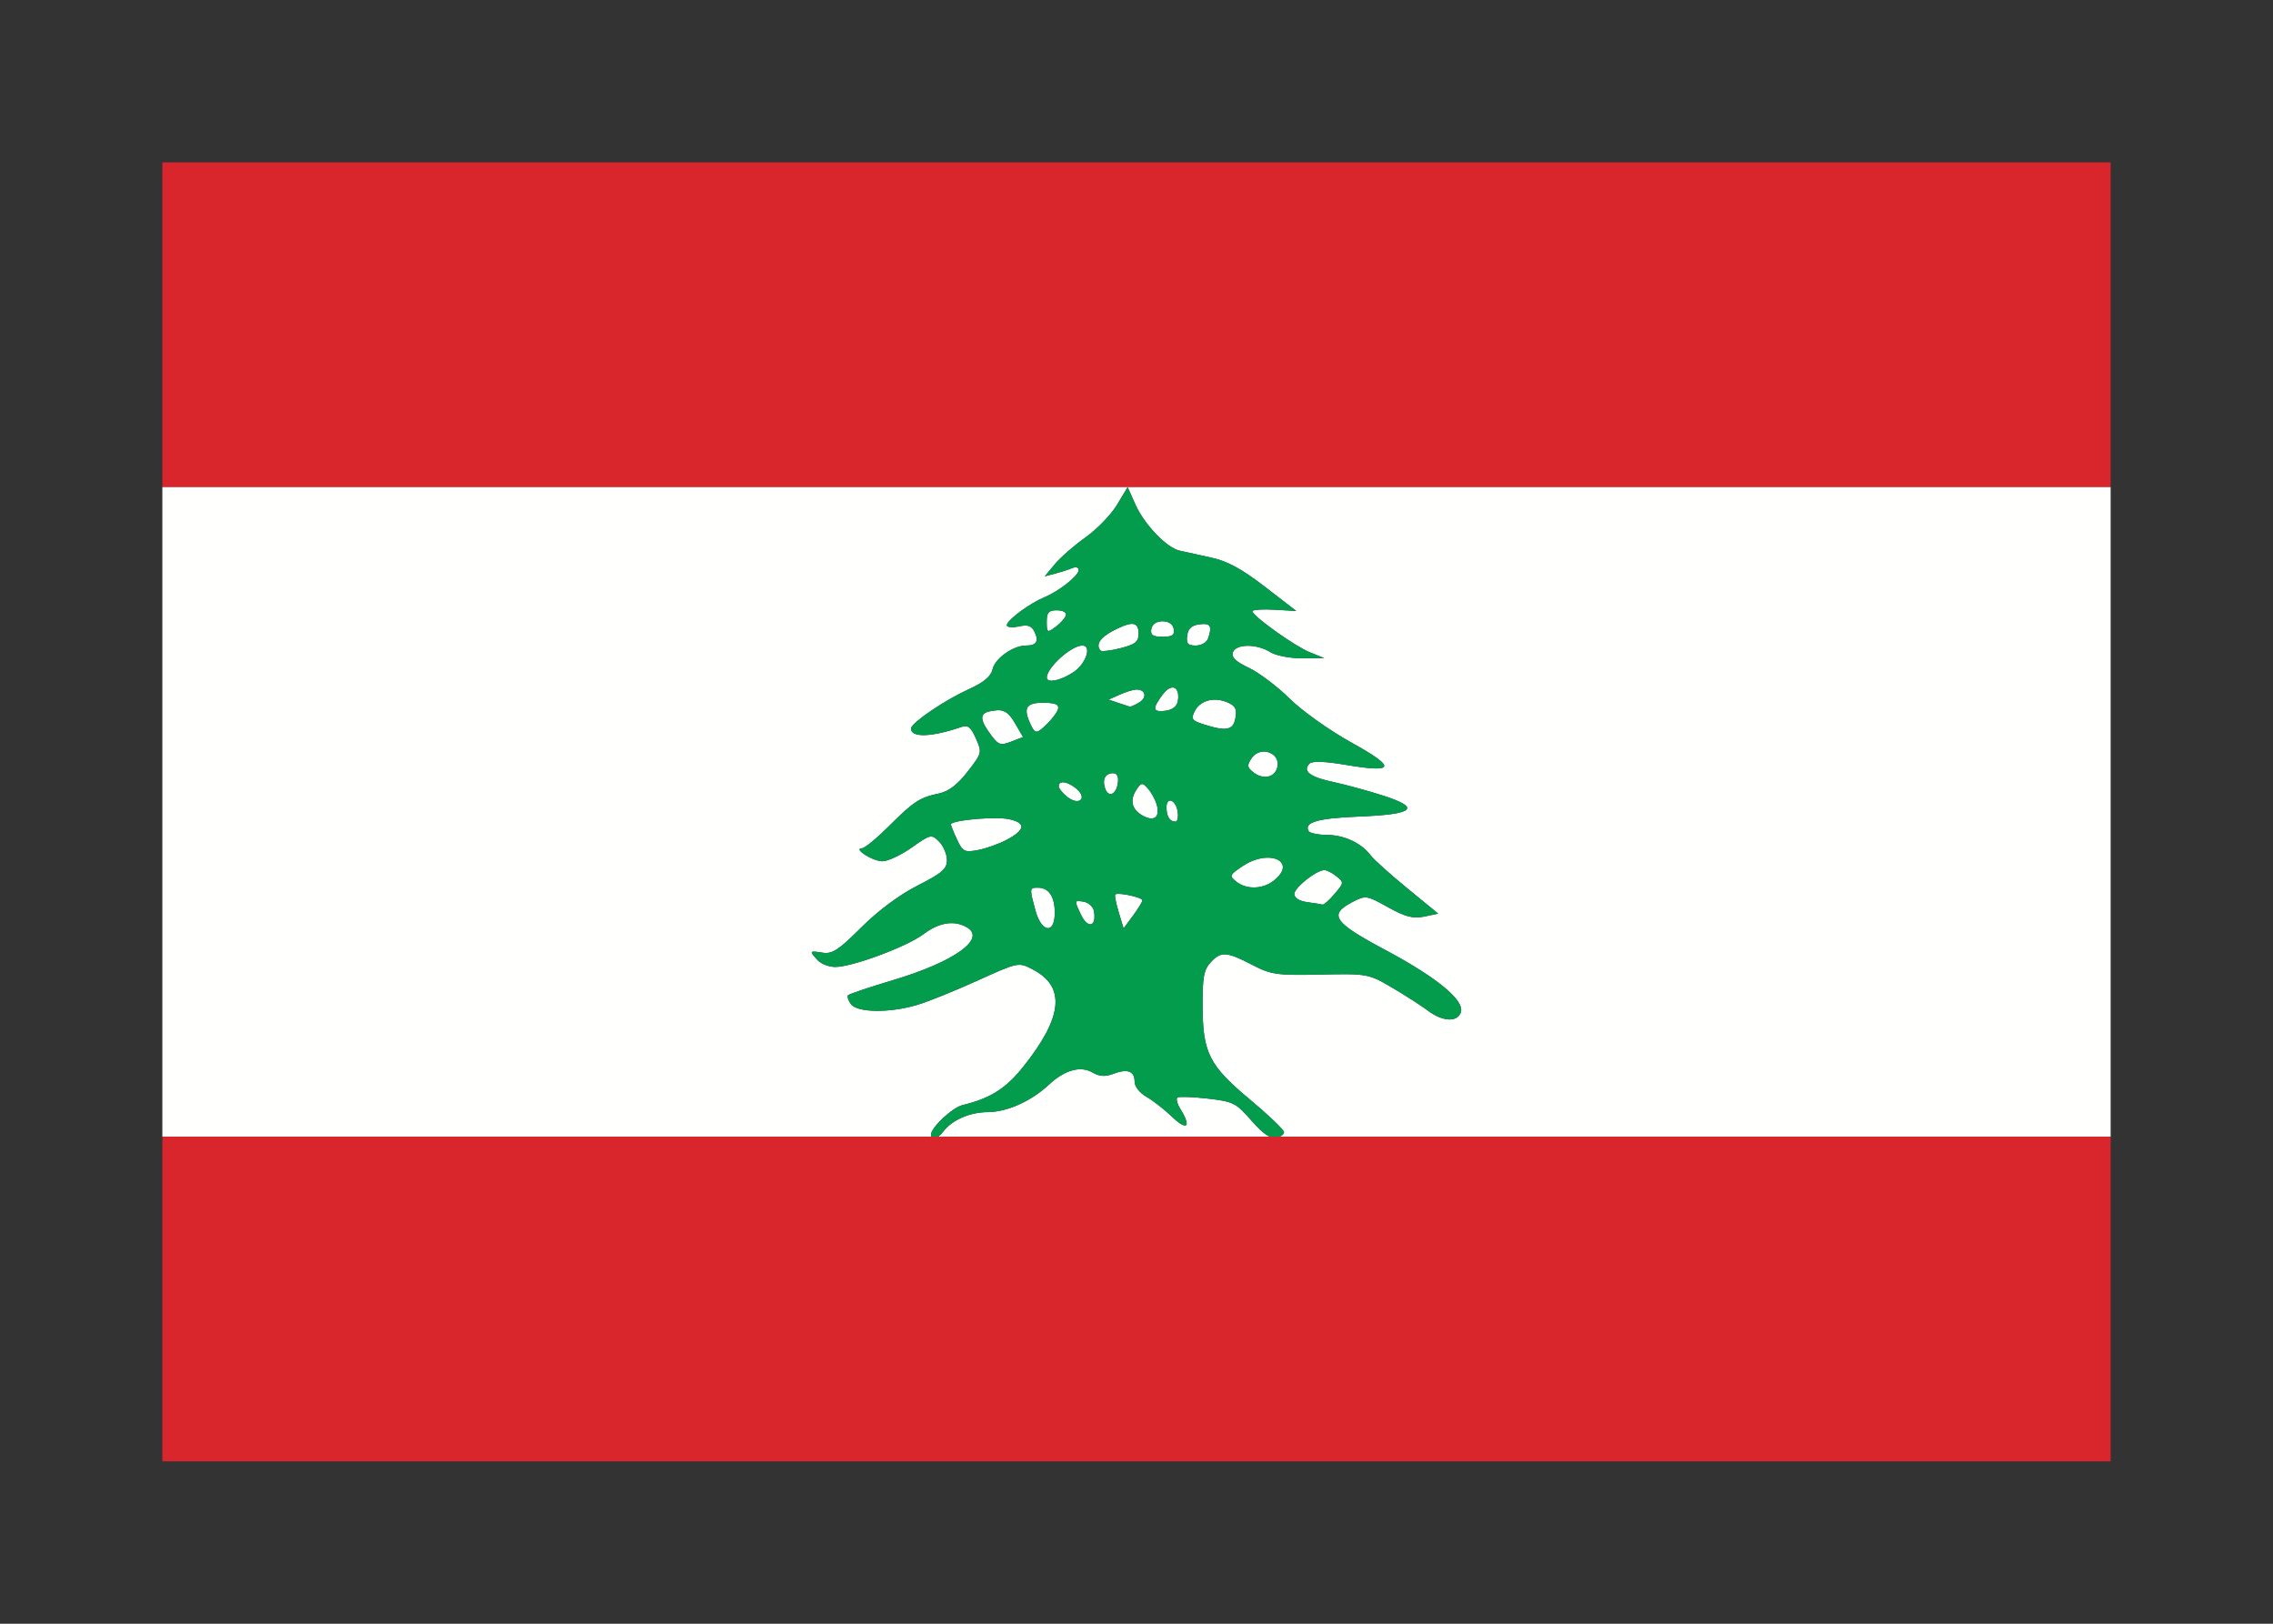 <svg width="350" height="250" viewBox="0 0 350 250" fill="none" xmlns="http://www.w3.org/2000/svg">
<rect x="0" y="0" width="350" height="250" fill="#333333" stroke="none"/>
<g id="flag / asia / lebanon / a">
<g id="lebanon a">
<path id="red" fill-rule="evenodd" clip-rule="evenodd" d="M325 225H25V175H325V225ZM325 75H25V25H325V75Z" fill="#D8262C"/>
<path id="white" fill-rule="evenodd" clip-rule="evenodd" d="M25 175H143.395C143.369 174.923 143.347 174.836 143.347 174.727C143.347 173.618 146.618 170.536 148.209 170.148C152.509 169.097 154.875 167.607 157.542 164.268C163.664 156.599 164.136 151.934 159.04 149.268C156.847 148.121 156.824 148.116 150.557 150.959C147.101 152.527 142.891 154.231 141.2 154.732C136.975 155.985 132.025 155.922 131.041 154.615C130.633 154.073 130.434 153.486 130.569 153.262C130.57 153.261 130.569 153.256 130.569 153.253C130.569 153.251 130.569 153.25 130.569 153.249C130.57 153.247 130.58 153.238 130.581 153.236L130.586 153.23L130.593 153.223C130.595 153.222 130.599 153.22 130.603 153.218C130.608 153.215 130.613 153.212 130.616 153.21C131.002 152.96 134.005 151.954 137.471 150.92C146.894 148.111 151.897 144.555 148.905 142.79C146.971 141.649 144.638 141.997 142.238 143.805C139.654 145.751 131.264 148.878 128.611 148.878C127.638 148.878 126.404 148.397 125.873 147.811C125.312 147.193 124.999 146.831 125 146.654C125.001 146.645 125.002 146.633 125.005 146.622C125.007 146.614 125.009 146.607 125.012 146.602L125.012 146.601L125.013 146.6L125.016 146.597L125.019 146.594L125.019 146.594L125.021 146.592L125.022 146.59L125.023 146.589C125.024 146.587 125.027 146.585 125.029 146.582L125.03 146.581C125.032 146.579 125.034 146.576 125.035 146.575C125.04 146.571 125.054 146.566 125.059 146.562C125.225 146.466 125.745 146.529 126.675 146.68C128.149 146.918 129.132 146.279 132.598 142.816C135.177 140.239 138.475 137.781 141.282 136.35C145.077 134.417 145.813 133.791 145.813 132.422C145.813 131.523 145.263 130.236 144.598 129.573C143.431 128.408 143.288 128.439 140.398 130.484C138.751 131.648 136.714 132.604 135.879 132.604C134.737 132.604 132.707 131.482 132.398 130.913C132.395 130.907 132.389 130.893 132.386 130.887C132.384 130.881 132.377 130.866 132.374 130.861L132.37 130.849L132.37 130.849C132.368 130.839 132.364 130.828 132.363 130.821C132.363 130.82 132.363 130.818 132.363 130.815L132.363 130.809C132.362 130.805 132.363 130.795 132.363 130.788L132.363 130.782V130.77C132.363 130.767 132.362 130.759 132.363 130.757L132.363 130.749C132.363 130.747 132.363 130.745 132.363 130.744C132.363 130.741 132.373 130.733 132.374 130.73C132.374 130.73 132.374 130.727 132.374 130.725C132.374 130.722 132.373 130.719 132.374 130.718C132.375 130.717 132.377 130.714 132.38 130.711L132.38 130.711L132.38 130.711C132.383 130.709 132.386 130.706 132.386 130.705L132.391 130.699L132.392 130.698C132.395 130.695 132.397 130.692 132.398 130.691C132.399 130.69 132.402 130.687 132.404 130.684C132.407 130.682 132.409 130.679 132.41 130.679C132.467 130.63 132.576 130.605 132.74 130.6C133.159 130.589 135.006 129.068 136.846 127.231C140.691 123.392 141.612 122.791 144.575 122.171C146.061 121.859 147.43 120.823 148.988 118.814C151.217 115.938 151.232 115.884 150.273 113.702C149.499 111.939 149.046 111.579 148.02 111.932C143.441 113.509 140.28 113.608 140.28 112.18C140.28 112.173 140.281 112.164 140.281 112.155C140.282 112.147 140.283 112.139 140.284 112.13C140.285 112.119 140.286 112.108 140.289 112.099L140.291 112.089C140.627 111.081 145.47 107.807 149.223 106.091C151.522 105.041 152.592 104.134 152.846 103.021C153.223 101.363 156.016 99.392 157.978 99.392C159.6 99.392 160.005 98.736 159.3 97.284C158.839 96.335 158.264 96.144 156.869 96.452C156.074 96.627 155.385 96.601 155.135 96.426L155.128 96.421C155.118 96.414 155.105 96.406 155.099 96.4C155.097 96.398 155.089 96.389 155.088 96.387L155.088 96.387C155.085 96.384 155.082 96.381 155.08 96.378L155.076 96.374L155.075 96.373C155.072 96.37 155.065 96.363 155.064 96.361C155.06 96.354 155.055 96.341 155.052 96.335C155.048 96.326 155.043 96.305 155.04 96.296L155.04 96.292C155.04 96.289 155.041 96.284 155.04 96.283V96.27V96.257V96.244C155.041 96.234 155.039 96.214 155.04 96.205C155.042 96.195 155.049 96.176 155.052 96.166C155.058 96.145 155.066 96.111 155.076 96.087C155.491 95.164 158.661 92.85 160.798 91.964C163.032 91.038 165.846 88.83 166.084 87.866C166.089 87.843 166.094 87.81 166.096 87.788L166.096 87.78L166.096 87.77L166.096 87.76L166.096 87.749C166.096 87.362 165.655 87.235 165.117 87.463C164.578 87.691 163.407 88.071 162.509 88.308L160.869 88.738L162.415 86.877C163.26 85.852 165.384 83.991 167.146 82.741C168.908 81.491 171.093 79.235 171.995 77.732L173.636 75L174.839 77.693C176.22 80.771 179.614 84.309 181.635 84.783C182.39 84.96 184.552 85.436 186.438 85.837C188.954 86.371 191.157 87.557 194.732 90.312L199.605 94.071L196.219 93.876C194.534 93.783 193.129 93.861 192.88 94.045C192.878 94.047 192.87 94.057 192.868 94.058C192.865 94.062 192.859 94.068 192.856 94.071C192.855 94.072 192.852 94.075 192.85 94.078C192.847 94.081 192.845 94.083 192.845 94.084C192.844 94.086 192.845 94.092 192.845 94.095V94.096L192.845 94.097C192.844 94.099 192.845 94.109 192.845 94.11L192.845 94.117C192.844 94.124 192.844 94.132 192.845 94.136C192.848 94.153 192.859 94.182 192.868 94.201C193.34 95.179 199.431 99.511 201.67 100.42L203.912 101.33L200.526 101.356C198.666 101.369 196.451 100.939 195.605 100.407C193.525 99.096 190.308 99.109 189.848 100.433C189.584 101.191 190.245 101.847 192.29 102.813C193.839 103.545 196.679 105.689 198.591 107.575C200.52 109.477 204.756 112.482 208.113 114.339C211.796 116.378 213.464 117.587 213.092 118.073C212.733 118.495 210.752 118.359 207.133 117.748C203.904 117.203 202.008 117.154 201.611 117.591C201.392 117.834 201.263 118.064 201.234 118.281C201.227 118.338 201.227 118.407 201.234 118.463C201.244 118.539 201.269 118.624 201.304 118.697C201.63 119.338 202.941 119.893 205.304 120.402C207.243 120.819 210.729 121.77 213.056 122.522C218.884 124.405 217.721 125.389 209.269 125.722C202.995 125.969 200.746 126.602 201.493 127.934C201.496 127.939 201.502 127.955 201.505 127.96C201.506 127.961 201.51 127.965 201.513 127.968C201.515 127.97 201.516 127.972 201.517 127.973C201.525 127.983 201.542 128.002 201.552 128.012C201.871 128.307 203.034 128.545 204.278 128.545C206.932 128.545 209.631 129.79 211.027 131.667C211.509 132.316 214.051 134.601 216.679 136.754L221.457 140.67L219.286 141.125C217.589 141.476 216.377 141.158 213.729 139.681C210.425 137.837 210.28 137.817 208.195 138.913C204.529 140.841 205.362 142.026 213.316 146.263C221.314 150.525 225.571 154.056 224.938 155.877C224.401 157.419 222.127 157.3 219.888 155.617C218.873 154.854 216.395 153.257 214.366 152.065C210.746 149.938 210.536 149.893 203.334 150.049C196.628 150.194 195.712 150.065 192.762 148.527C188.856 146.489 187.982 146.447 186.39 148.202C185.369 149.328 185.162 150.446 185.175 154.81C185.197 162.108 186.166 164.034 192.479 169.302C195.257 171.62 197.571 173.823 197.705 174.271C197.707 174.275 197.705 174.282 197.705 174.285C197.706 174.286 197.705 174.29 197.705 174.293L197.705 174.298C197.705 174.299 197.705 174.301 197.705 174.303L197.705 174.309L197.705 174.314L197.705 174.324L197.705 174.33C197.705 174.334 197.706 174.34 197.705 174.344C197.705 174.346 197.705 174.349 197.705 174.35L197.705 174.36C197.706 174.37 197.706 174.383 197.705 174.389C197.705 174.395 197.695 174.409 197.694 174.415C197.639 174.631 197.403 174.85 197.068 175H325V75H173.636H25V175ZM195.499 175H144.492C144.733 174.824 144.979 174.57 145.223 174.246C146.579 172.445 149.313 171.243 152.079 171.227C155.084 171.211 158.765 169.561 161.53 166.987C163.959 164.725 166.399 164.051 168.243 165.139C169.265 165.742 170.195 165.802 171.429 165.334C173.625 164.502 174.709 164.905 174.709 166.544C174.709 167.282 175.482 168.271 176.538 168.873C177.548 169.449 179.35 170.858 180.538 172.008C181.443 172.884 182.102 173.284 182.45 173.283C182.463 173.282 182.484 173.284 182.496 173.283C182.5 173.283 182.506 173.283 182.512 173.283C182.519 173.284 182.527 173.284 182.532 173.283C182.535 173.282 182.54 173.279 182.545 173.276L182.545 173.276L182.545 173.276C182.549 173.273 182.553 173.271 182.555 173.27C182.558 173.269 182.564 173.266 182.569 173.263C182.573 173.26 182.577 173.258 182.579 173.257L182.582 173.255L182.594 173.25L182.604 173.245C182.612 173.241 182.62 173.236 182.627 173.231C182.629 173.229 182.636 173.22 182.638 173.218C182.64 173.216 182.648 173.207 182.65 173.205L182.656 173.198L182.662 173.192L182.668 173.186L182.674 173.179C182.678 173.172 182.681 173.161 182.686 173.153C182.688 173.148 182.695 173.132 182.697 173.127L182.697 173.127C182.7 173.121 182.707 173.107 182.709 173.101L182.713 173.089L182.713 173.088L182.713 173.088C182.716 173.079 182.72 173.068 182.721 173.062C182.722 173.055 182.722 173.046 182.721 173.036C182.721 173.027 182.72 173.017 182.721 173.01C182.756 172.625 182.458 171.85 181.765 170.759C181.358 170.118 181.151 169.48 181.211 169.159L181.213 169.147C181.216 169.134 181.219 169.118 181.222 169.107C181.223 169.104 181.226 169.099 181.228 169.094L181.231 169.087L181.234 169.081C181.234 169.08 181.234 169.077 181.234 169.075L181.234 169.071L181.234 169.069L181.234 169.068L181.241 169.061L181.243 169.058C181.245 169.057 181.246 169.056 181.246 169.055C181.248 169.051 181.251 169.047 181.254 169.042C181.259 169.032 181.264 169.022 181.27 169.016C181.27 169.015 181.271 169.014 181.273 169.013L181.275 169.01C181.278 169.007 181.281 169.004 181.281 169.003C181.284 169 181.29 168.998 181.295 168.995C181.299 168.993 181.302 168.992 181.305 168.99C181.307 168.989 181.314 168.978 181.317 168.977C181.319 168.976 181.322 168.973 181.326 168.971C181.331 168.968 181.337 168.965 181.34 168.964C181.724 168.816 183.755 168.891 185.977 169.146C189.887 169.594 190.361 169.829 192.668 172.502C193.807 173.823 194.741 174.652 195.499 175ZM166.763 138.814C166.396 138.756 166.128 138.714 165.954 138.731C165.868 138.739 165.807 138.769 165.766 138.809C165.761 138.814 165.755 138.821 165.75 138.829C165.742 138.84 165.735 138.852 165.73 138.861C165.636 139.084 165.881 139.623 166.414 140.761C166.877 141.748 167.408 142.256 167.819 142.309C167.855 142.312 167.902 142.312 167.937 142.309C167.957 142.306 167.988 142.3 168.007 142.296C168.054 142.283 168.108 142.257 168.149 142.23C168.158 142.225 168.176 142.211 168.184 142.204C168.207 142.186 168.234 142.162 168.255 142.139C168.273 142.119 168.298 142.085 168.314 142.061C168.521 141.752 168.603 141.157 168.456 140.305C168.334 139.604 167.606 138.946 166.816 138.822L166.763 138.814ZM172.125 137.625C173.13 137.593 175.56 138.154 175.877 138.536C175.879 138.538 175.888 138.547 175.889 138.549C175.889 138.55 175.891 138.552 175.893 138.554L175.895 138.556L175.898 138.559C175.9 138.56 175.901 138.561 175.901 138.562C175.902 138.564 175.9 138.573 175.901 138.575C175.902 138.577 175.912 138.586 175.913 138.588V138.601V138.614V138.627C175.881 138.886 175.231 139.941 174.45 140.995L173.01 142.933L172.255 140.435C171.882 139.19 171.653 138.068 171.7 137.781C171.701 137.78 171.7 137.775 171.7 137.772L171.7 137.768C171.701 137.766 171.704 137.764 171.706 137.762C171.709 137.759 171.712 137.757 171.713 137.755L171.713 137.753C171.713 137.75 171.712 137.744 171.713 137.743C171.714 137.74 171.717 137.737 171.72 137.733C171.722 137.732 171.723 137.73 171.724 137.729L171.725 137.728L171.726 137.727L171.729 137.723C171.732 137.72 171.734 137.718 171.736 137.716C171.738 137.715 171.746 137.705 171.748 137.704C171.749 137.703 171.751 137.703 171.754 137.704L171.754 137.704C171.756 137.704 171.757 137.704 171.758 137.704L171.759 137.704C171.761 137.703 171.763 137.699 171.766 137.696C171.768 137.693 171.77 137.69 171.771 137.69C171.776 137.688 171.79 137.68 171.795 137.677C171.87 137.648 171.986 137.63 172.125 137.625ZM159.687 136.675H159.687H159.686C159.598 136.673 159.515 136.672 159.441 136.676C158.526 136.727 158.608 137.127 159.429 140.149C160.373 143.62 162.415 143.889 162.415 140.539C162.415 138.047 161.496 136.676 159.83 136.676C159.781 136.676 159.733 136.675 159.687 136.675ZM203.928 133.97C203.935 133.97 203.941 133.97 203.947 133.97C204.305 133.968 205.132 134.39 205.788 134.92C206.957 135.862 206.953 135.925 205.493 137.638C204.738 138.525 203.967 139.221 203.7 139.277C203.698 139.278 203.693 139.277 203.69 139.277L203.688 139.277C203.687 139.278 203.682 139.277 203.679 139.277L203.676 139.277C203.674 139.277 203.666 139.278 203.664 139.277C203.663 139.277 203.654 139.278 203.652 139.277C203.458 139.218 202.391 139.05 201.293 138.9C200.07 138.733 199.298 138.24 199.298 137.638C199.298 137.612 199.305 137.577 199.31 137.547C199.505 136.534 202.53 134.128 203.818 133.97C203.847 133.966 203.879 133.967 203.908 133.969L203.928 133.97ZM196.089 135.622C198.722 133.589 197.414 131.95 194.992 132.057C193.911 132.105 192.612 132.5 191.334 133.358C189.314 134.716 189.257 134.845 190.367 135.739C191.909 136.982 194.396 136.93 196.089 135.622ZM153.152 125.969C154.056 125.968 154.849 126.018 155.371 126.125C156.232 126.304 156.805 126.55 157.082 126.841C157.14 126.904 157.192 126.98 157.223 127.049C157.238 127.084 157.251 127.13 157.259 127.166C157.273 127.237 157.272 127.324 157.259 127.4C157.155 127.928 156.398 128.572 154.993 129.312C153.828 129.927 151.857 130.635 150.604 130.874C148.523 131.27 148.238 131.123 147.371 129.273C146.857 128.177 146.44 127.134 146.427 126.932V126.919L146.427 126.917L146.427 126.916L146.427 126.908C146.426 126.902 146.426 126.896 146.427 126.893C146.428 126.891 146.438 126.882 146.439 126.88L146.44 126.876C146.443 126.87 146.448 126.858 146.45 126.854L146.453 126.851L146.458 126.846C146.46 126.844 146.462 126.842 146.463 126.841C146.897 126.391 150.5 125.972 153.152 125.969ZM181.352 125.033C181.199 123.883 180.58 123.201 180.125 123.263C179.843 123.302 179.618 123.631 179.618 124.304C179.618 125.711 180.12 126.503 180.998 126.503H181.01C181.013 126.502 181.02 126.503 181.022 126.503C181.023 126.503 181.024 126.503 181.026 126.503L181.031 126.503L181.034 126.503C181.039 126.503 181.043 126.503 181.045 126.503C181.047 126.502 181.052 126.503 181.055 126.503L181.057 126.503C181.059 126.502 181.067 126.49 181.069 126.489L181.078 126.486C181.087 126.483 181.098 126.48 181.104 126.477C181.107 126.475 181.11 126.474 181.114 126.472C181.119 126.469 181.124 126.466 181.128 126.464L181.132 126.46L181.136 126.455L181.138 126.453C181.139 126.452 181.14 126.451 181.14 126.451C181.348 126.275 181.442 125.703 181.352 125.033ZM175.83 120.714C176.07 120.693 176.32 120.928 176.739 121.39C177.265 121.97 177.882 123.081 178.107 123.862C178.648 125.738 177.794 126.522 176.125 125.67C174.333 124.755 173.898 123.307 174.934 121.676C175.329 121.054 175.575 120.736 175.83 120.714ZM165.754 121.442C164.898 120.729 164.044 120.383 163.524 120.453C163.212 120.496 163.028 120.686 163.028 121.039V121.065C163.028 121.068 163.028 121.073 163.028 121.078V121.078C163.028 121.083 163.028 121.088 163.028 121.091C163.082 121.461 163.673 122.18 164.385 122.73C165.247 123.395 166 123.461 166.355 123.186C166.361 123.181 166.374 123.164 166.379 123.159C166.403 123.137 166.43 123.106 166.45 123.081C166.451 123.079 166.454 123.076 166.458 123.073C166.464 123.067 166.471 123.059 166.473 123.055L166.475 123.051C166.477 123.047 166.479 123.042 166.481 123.038L166.481 123.038C166.483 123.034 166.484 123.031 166.485 123.029C166.496 123.011 166.512 122.984 166.521 122.964C166.523 122.959 166.527 122.951 166.53 122.944C166.536 122.933 166.542 122.92 166.544 122.912C166.545 122.909 166.546 122.906 166.547 122.902L166.548 122.896L166.55 122.885L166.552 122.872V122.871C166.553 122.863 166.555 122.854 166.556 122.847C166.562 122.817 166.567 122.775 166.568 122.743C166.576 122.398 166.335 121.927 165.754 121.442ZM171.264 119.048C171.294 119.047 171.326 119.047 171.358 119.048L171.391 119.048L171.405 119.048C171.509 119.048 171.606 119.07 171.689 119.1C171.741 119.121 171.798 119.147 171.842 119.178L171.861 119.193C171.871 119.202 171.882 119.211 171.889 119.218C171.893 119.221 171.898 119.228 171.904 119.234C171.907 119.238 171.911 119.242 171.913 119.244C171.915 119.246 171.919 119.251 171.923 119.255L171.936 119.27L171.936 119.27C171.942 119.276 171.955 119.289 171.96 119.296C172.147 119.537 172.213 119.95 172.137 120.518C171.893 122.344 170.685 122.879 170.167 121.39C169.704 120.061 170.153 119.119 171.264 119.048ZM196.726 117.891C196.906 116.496 195.653 115.632 194.425 115.731C193.782 115.783 193.148 116.097 192.727 116.733C191.99 117.843 192.025 118.127 192.974 118.893C194.564 120.174 196.498 119.661 196.726 117.891ZM153.624 109.344C154.729 109.314 155.41 109.836 156.291 111.347L157.53 113.48L155.677 114.196C153.987 114.846 153.702 114.723 152.303 112.752C151.421 111.51 151.084 110.686 151.323 110.163C151.346 110.117 151.375 110.062 151.406 110.02C151.414 110.01 151.433 109.991 151.441 109.981L151.459 109.962L151.477 109.942C151.793 109.626 152.43 109.454 153.4 109.37C153.433 109.367 153.464 109.362 153.495 109.358C153.539 109.351 153.581 109.345 153.624 109.344ZM160.522 108.199L160.482 108.199C160.47 108.199 160.457 108.199 160.444 108.199C159.25 108.211 158.522 108.422 158.226 108.902C157.905 109.438 158.111 110.33 158.769 111.686C159.321 112.824 159.588 112.901 160.456 112.18C161.024 111.708 161.827 110.862 162.25 110.307C163.51 108.649 163.153 108.199 160.562 108.199L160.522 108.199ZM186.85 107.731C187.52 107.695 188.245 107.825 188.951 108.121C190.231 108.658 190.48 109.123 190.237 110.528C189.906 112.435 188.865 112.649 185.305 111.516C183.556 110.96 183.376 110.693 183.936 109.539C184.47 108.438 185.572 107.798 186.85 107.731ZM174.987 106.169C174.976 106.168 174.965 106.168 174.954 106.168C174.944 106.168 174.932 106.168 174.921 106.169C174.407 106.209 173.336 106.539 172.444 106.937L170.709 107.718L172.243 108.238C172.738 108.404 173.211 108.559 173.54 108.666C173.773 108.743 173.934 108.795 173.978 108.811C173.98 108.811 173.984 108.814 173.988 108.817L173.992 108.819C173.996 108.821 173.999 108.823 174.001 108.823C174.004 108.823 174.008 108.82 174.013 108.817C174.015 108.816 174.017 108.814 174.019 108.813C174.021 108.812 174.023 108.811 174.025 108.811C174.217 108.782 174.791 108.522 175.382 108.173C176.663 107.418 176.433 106.169 175.016 106.169C175.007 106.169 174.997 106.169 174.987 106.169L174.987 106.169ZM180.455 105.857C181.161 105.772 181.608 106.546 181.364 107.965C181.228 108.755 180.523 109.3 179.464 109.435C178.655 109.538 178.157 109.502 177.966 109.279L177.96 109.272L177.954 109.266C177.952 109.263 177.949 109.259 177.947 109.255L177.941 109.245C177.937 109.238 177.934 109.232 177.93 109.227C177.928 109.222 177.921 109.206 177.919 109.201C177.918 109.198 177.908 109.19 177.907 109.188C177.904 109.18 177.902 109.169 177.9 109.158L177.898 109.149L177.896 109.142L177.895 109.136C177.801 108.757 178.189 108.053 179.051 106.911C179.55 106.25 180.046 105.907 180.455 105.857ZM166.674 99.392C166.661 99.392 166.647 99.392 166.633 99.391C166.603 99.39 166.572 99.389 166.544 99.392C164.794 99.543 161.229 102.784 161.188 104.309V104.322C161.188 104.328 161.189 104.335 161.19 104.342L161.192 104.348L161.194 104.358C161.195 104.365 161.197 104.372 161.198 104.378L161.199 104.383L161.199 104.387C161.2 104.393 161.2 104.402 161.199 104.41C161.199 104.417 161.199 104.423 161.199 104.427C161.2 104.43 161.203 104.435 161.205 104.44L161.205 104.44L161.205 104.44C161.208 104.445 161.21 104.449 161.211 104.452C161.214 104.462 161.22 104.483 161.223 104.491C161.225 104.497 161.232 104.512 161.235 104.518C161.254 104.559 161.285 104.602 161.317 104.634C161.32 104.637 161.327 104.645 161.329 104.648C161.834 105.091 163.635 104.603 165.329 103.464C167.232 102.185 168.155 99.392 166.674 99.392ZM185.234 96.075C186.455 96.034 186.609 96.611 186.013 98.325C185.807 98.915 184.958 99.392 184.125 99.392C182.907 99.392 182.645 99.097 182.804 97.87C182.944 96.778 183.481 96.28 184.691 96.127C184.892 96.101 185.072 96.08 185.234 96.075ZM175.323 97.544C175.323 96.49 174.988 95.997 174.155 96.062C173.527 96.111 172.616 96.474 171.346 97.141C169.373 98.179 168.679 99.3 169.47 100.173C169.472 100.174 169.481 100.184 169.482 100.186L169.489 100.189L169.489 100.189C169.494 100.192 169.501 100.196 169.506 100.198C169.784 100.334 171.107 100.164 172.55 99.795C174.837 99.21 175.323 98.814 175.323 97.544ZM178.969 95.658H179.004C179.963 95.658 180.608 96.107 180.739 96.855C180.9 97.782 180.516 98.039 179.004 98.039C178.154 98.039 177.662 97.95 177.423 97.714C177.246 97.53 177.212 97.254 177.282 96.855C177.41 96.119 178.035 95.672 178.969 95.658ZM162.686 93.966C162.633 93.966 162.581 93.965 162.533 93.967C161.427 94.007 161.176 94.381 161.176 95.75C161.176 96.497 161.2 96.919 161.329 97.076L161.331 97.079C161.341 97.09 161.355 97.108 161.364 97.115C161.37 97.119 161.382 97.125 161.388 97.128C161.4 97.134 161.422 97.139 161.435 97.141C161.627 97.172 161.965 96.945 162.533 96.53C163.275 95.987 163.982 95.195 164.114 94.761C164.117 94.75 164.123 94.732 164.125 94.722C164.128 94.71 164.132 94.693 164.135 94.677C164.136 94.67 164.137 94.663 164.138 94.657C164.138 94.653 164.138 94.649 164.138 94.645C164.138 94.635 164.137 94.625 164.138 94.618C164.137 94.611 164.138 94.601 164.138 94.591C164.138 94.582 164.138 94.572 164.138 94.566C164.137 94.559 164.132 94.547 164.129 94.537C164.127 94.533 164.126 94.53 164.125 94.527C164.116 94.488 164.098 94.445 164.078 94.409C164.075 94.404 164.07 94.389 164.066 94.384C164.063 94.378 164.047 94.363 164.043 94.357C163.854 94.12 163.397 93.967 162.769 93.967C162.741 93.967 162.714 93.967 162.686 93.966Z" fill="#FFFFFE"/>
<path id="green" fill-rule="evenodd" clip-rule="evenodd" d="M165.954 138.731C166.136 138.713 166.421 138.76 166.816 138.822C167.606 138.946 168.334 139.604 168.456 140.305C168.603 141.157 168.521 141.752 168.314 142.061C168.298 142.085 168.273 142.119 168.255 142.139C168.234 142.162 168.207 142.186 168.184 142.204C168.176 142.211 168.158 142.225 168.149 142.23C168.108 142.257 168.054 142.283 168.007 142.296C167.988 142.3 167.957 142.306 167.937 142.309C167.902 142.312 167.855 142.312 167.819 142.309C167.408 142.256 166.877 141.748 166.414 140.761C165.881 139.623 165.636 139.084 165.73 138.861C165.738 138.845 165.754 138.821 165.766 138.809C165.807 138.769 165.868 138.739 165.954 138.731ZM172.125 137.625C173.13 137.593 175.56 138.154 175.877 138.536C175.879 138.538 175.888 138.547 175.889 138.549C175.89 138.551 175.9 138.56 175.901 138.562C175.902 138.564 175.9 138.573 175.901 138.575C175.902 138.577 175.912 138.586 175.913 138.588C175.913 138.59 175.913 138.599 175.913 138.601C175.913 138.603 175.913 138.612 175.913 138.614C175.913 138.616 175.913 138.625 175.913 138.627C175.881 138.886 175.231 139.941 174.45 140.995L173.01 142.933L172.255 140.435C171.882 139.19 171.653 138.068 171.7 137.781C171.701 137.779 171.7 137.771 171.7 137.768C171.702 137.764 171.711 137.759 171.713 137.755C171.713 137.754 171.712 137.744 171.713 137.743C171.714 137.739 171.722 137.732 171.724 137.729C171.727 137.727 171.732 137.719 171.736 137.716C171.738 137.715 171.746 137.705 171.748 137.704C171.75 137.702 171.757 137.705 171.759 137.704C171.762 137.702 171.769 137.691 171.771 137.69C171.776 137.688 171.79 137.68 171.795 137.677C171.87 137.648 171.986 137.63 172.125 137.625ZM159.441 136.676C159.554 136.67 159.688 136.676 159.83 136.676C161.496 136.676 162.415 138.047 162.415 140.539C162.415 143.889 160.373 143.62 159.429 140.149C158.608 137.127 158.526 136.727 159.441 136.676ZM203.818 133.97C203.861 133.964 203.909 133.97 203.947 133.97C204.305 133.968 205.132 134.39 205.788 134.92C206.957 135.862 206.953 135.925 205.493 137.638C204.738 138.525 203.967 139.221 203.7 139.277C203.697 139.278 203.69 139.277 203.688 139.277C203.686 139.278 203.678 139.277 203.676 139.277C203.674 139.277 203.666 139.278 203.664 139.277C203.663 139.277 203.654 139.278 203.652 139.277C203.458 139.218 202.391 139.05 201.293 138.9C200.07 138.733 199.298 138.24 199.298 137.638C199.298 137.612 199.305 137.577 199.31 137.547C199.505 136.534 202.53 134.128 203.818 133.97ZM194.992 132.057C197.414 131.95 198.722 133.589 196.089 135.622C194.396 136.93 191.909 136.982 190.367 135.739C189.257 134.845 189.314 134.716 191.334 133.358C192.612 132.5 193.911 132.105 194.992 132.057ZM153.152 125.969C154.056 125.968 154.849 126.018 155.371 126.125C156.232 126.304 156.805 126.55 157.082 126.841C157.14 126.904 157.192 126.98 157.223 127.049C157.238 127.084 157.251 127.13 157.259 127.166C157.273 127.237 157.272 127.324 157.259 127.4C157.155 127.928 156.398 128.572 154.993 129.312C153.828 129.927 151.857 130.635 150.604 130.874C148.523 131.27 148.238 131.123 147.371 129.273C146.857 128.177 146.44 127.134 146.427 126.932C146.427 126.929 146.427 126.921 146.427 126.919C146.428 126.914 146.425 126.898 146.427 126.893C146.428 126.891 146.438 126.882 146.439 126.88C146.441 126.875 146.447 126.859 146.45 126.854C146.452 126.852 146.46 126.843 146.463 126.841C146.897 126.391 150.5 125.972 153.152 125.969ZM180.125 123.263C180.58 123.201 181.199 123.883 181.352 125.033C181.442 125.703 181.348 126.275 181.14 126.451C181.138 126.452 181.13 126.462 181.128 126.464C181.122 126.468 181.111 126.473 181.104 126.477C181.096 126.481 181.078 126.486 181.069 126.489C181.067 126.49 181.059 126.502 181.057 126.503C181.055 126.503 181.048 126.502 181.045 126.503C181.041 126.504 181.027 126.502 181.022 126.503C181.02 126.503 181.013 126.502 181.01 126.503C181.008 126.503 181 126.503 180.998 126.503C180.12 126.503 179.618 125.711 179.618 124.304C179.618 123.631 179.843 123.302 180.125 123.263ZM175.83 120.714C176.07 120.693 176.32 120.928 176.739 121.39C177.265 121.97 177.882 123.081 178.107 123.862C178.648 125.738 177.794 126.522 176.125 125.67C174.333 124.755 173.898 123.307 174.934 121.676C175.329 121.054 175.575 120.736 175.83 120.714ZM163.524 120.453C164.044 120.383 164.898 120.729 165.754 121.442C166.335 121.927 166.576 122.398 166.568 122.743C166.567 122.775 166.562 122.817 166.556 122.847C166.552 122.866 166.55 122.895 166.544 122.912C166.54 122.926 166.526 122.951 166.521 122.964C166.512 122.984 166.496 123.011 166.485 123.029C166.482 123.035 166.477 123.049 166.473 123.055C166.47 123.061 166.454 123.076 166.45 123.081C166.43 123.106 166.403 123.137 166.379 123.159C166.374 123.164 166.361 123.181 166.355 123.186C166 123.461 165.247 123.395 164.385 122.73C163.673 122.18 163.082 121.461 163.028 121.091C163.027 121.085 163.029 121.071 163.028 121.065C163.028 121.059 163.028 121.045 163.028 121.039C163.028 120.686 163.212 120.496 163.524 120.453ZM171.264 119.048C171.309 119.046 171.358 119.048 171.405 119.048C171.509 119.048 171.606 119.07 171.689 119.1C171.741 119.121 171.798 119.147 171.842 119.178C171.854 119.188 171.878 119.207 171.889 119.218C171.895 119.223 171.907 119.238 171.913 119.244C171.918 119.249 171.931 119.264 171.936 119.27C171.942 119.276 171.955 119.289 171.96 119.296C172.147 119.537 172.213 119.95 172.137 120.518C171.893 122.344 170.685 122.879 170.167 121.39C169.704 120.061 170.153 119.119 171.264 119.048ZM194.425 115.731C195.653 115.632 196.906 116.496 196.726 117.891C196.498 119.661 194.564 120.174 192.974 118.893C192.025 118.127 191.99 117.843 192.727 116.733C193.148 116.097 193.782 115.783 194.425 115.731ZM153.624 109.344C154.729 109.314 155.41 109.836 156.291 111.347L157.53 113.48L155.677 114.196C153.987 114.846 153.702 114.723 152.303 112.752C151.421 111.51 151.084 110.686 151.323 110.163C151.346 110.117 151.375 110.062 151.406 110.02C151.414 110.01 151.433 109.991 151.441 109.981C151.45 109.971 151.468 109.952 151.477 109.942C151.793 109.626 152.43 109.454 153.4 109.37C153.478 109.363 153.551 109.346 153.624 109.344ZM160.444 108.199C160.484 108.198 160.521 108.199 160.562 108.199C163.153 108.199 163.51 108.649 162.25 110.307C161.827 110.862 161.024 111.708 160.456 112.18C159.588 112.901 159.321 112.824 158.769 111.686C158.111 110.33 157.905 109.438 158.226 108.902C158.522 108.422 159.25 108.211 160.444 108.199ZM186.85 107.731C187.52 107.695 188.245 107.825 188.951 108.121C190.231 108.658 190.48 109.123 190.237 110.528C189.906 112.435 188.865 112.649 185.305 111.516C183.556 110.96 183.376 110.693 183.936 109.539C184.47 108.438 185.572 107.798 186.85 107.731ZM174.921 106.169C174.956 106.167 174.987 106.169 175.016 106.169C176.433 106.169 176.663 107.418 175.382 108.173C174.791 108.522 174.217 108.782 174.025 108.811C174.019 108.811 174.007 108.823 174.001 108.823C173.996 108.823 173.982 108.811 173.978 108.811C173.871 108.773 173.089 108.521 172.243 108.238L170.709 107.718L172.444 106.937C173.336 106.539 174.407 106.209 174.921 106.169ZM180.455 105.857C181.161 105.772 181.608 106.546 181.364 107.965C181.228 108.755 180.523 109.3 179.464 109.435C178.655 109.538 178.157 109.502 177.966 109.279C177.964 109.277 177.956 109.268 177.954 109.266C177.946 109.255 177.938 109.239 177.93 109.227C177.928 109.222 177.921 109.206 177.919 109.201C177.918 109.198 177.908 109.19 177.907 109.188C177.902 109.175 177.899 109.15 177.895 109.136C177.801 108.757 178.189 108.053 179.051 106.911C179.55 106.25 180.046 105.907 180.455 105.857ZM166.544 99.392C166.586 99.388 166.634 99.392 166.674 99.392C168.155 99.392 167.232 102.185 165.329 103.464C163.635 104.603 161.834 105.091 161.329 104.648C161.327 104.645 161.32 104.637 161.317 104.634C161.285 104.602 161.254 104.559 161.235 104.518C161.232 104.512 161.225 104.497 161.223 104.491C161.22 104.483 161.214 104.462 161.211 104.452C161.209 104.446 161.201 104.433 161.199 104.427C161.198 104.417 161.201 104.398 161.199 104.387C161.198 104.37 161.188 104.34 161.188 104.322C161.188 104.319 161.188 104.313 161.188 104.309C161.229 102.784 164.794 99.543 166.544 99.392ZM185.234 96.075C186.455 96.034 186.609 96.611 186.013 98.325C185.807 98.915 184.958 99.392 184.125 99.392C182.907 99.392 182.645 99.097 182.804 97.87C182.944 96.778 183.481 96.28 184.691 96.127C184.892 96.101 185.072 96.08 185.234 96.075ZM174.155 96.062C174.988 95.997 175.323 96.49 175.323 97.544C175.323 98.814 174.837 99.21 172.55 99.795C171.107 100.164 169.784 100.334 169.506 100.198C169.499 100.195 169.488 100.189 169.482 100.186C169.481 100.184 169.472 100.174 169.47 100.173C168.679 99.3 169.373 98.179 171.346 97.141C172.616 96.474 173.527 96.111 174.155 96.062ZM178.969 95.658C178.984 95.658 178.989 95.658 179.004 95.658C179.963 95.658 180.608 96.107 180.739 96.855C180.9 97.782 180.516 98.039 179.004 98.039C178.154 98.039 177.662 97.95 177.423 97.714C177.246 97.53 177.212 97.254 177.282 96.855C177.41 96.119 178.035 95.672 178.969 95.658ZM162.533 93.967C162.606 93.964 162.687 93.967 162.769 93.967C163.397 93.967 163.854 94.12 164.043 94.357C164.047 94.363 164.063 94.378 164.066 94.384C164.07 94.389 164.075 94.404 164.078 94.409C164.098 94.445 164.116 94.488 164.125 94.527C164.128 94.536 164.136 94.556 164.138 94.566C164.139 94.579 164.137 94.604 164.138 94.618C164.137 94.628 164.138 94.646 164.138 94.657C164.136 94.674 164.129 94.704 164.125 94.722C164.123 94.732 164.117 94.75 164.114 94.761C163.982 95.195 163.275 95.987 162.533 96.53C161.965 96.945 161.627 97.172 161.435 97.141C161.422 97.139 161.4 97.134 161.388 97.128C161.382 97.125 161.37 97.119 161.364 97.115C161.354 97.107 161.338 97.087 161.329 97.076C161.2 96.919 161.176 96.497 161.176 95.75C161.176 94.381 161.427 94.007 162.533 93.967ZM173.636 75L171.995 77.732C171.093 79.235 168.908 81.491 167.146 82.741C165.384 83.991 163.26 85.852 162.415 86.877L160.869 88.738L162.509 88.308C163.407 88.071 164.578 87.691 165.117 87.463C165.655 87.235 166.096 87.362 166.096 87.749C166.096 87.759 166.097 87.777 166.096 87.788C166.094 87.81 166.089 87.843 166.084 87.866C165.846 88.83 163.032 91.038 160.798 91.964C158.661 92.85 155.491 95.164 155.076 96.087C155.066 96.111 155.058 96.145 155.052 96.166C155.049 96.176 155.042 96.195 155.04 96.205C155.039 96.214 155.041 96.234 155.04 96.244C155.04 96.247 155.04 96.254 155.04 96.257C155.04 96.259 155.04 96.267 155.04 96.27C155.04 96.272 155.04 96.281 155.04 96.283C155.041 96.285 155.04 96.293 155.04 96.296C155.043 96.305 155.048 96.326 155.052 96.335C155.055 96.341 155.06 96.354 155.064 96.361C155.065 96.363 155.074 96.372 155.076 96.374C155.079 96.378 155.084 96.383 155.088 96.387C155.089 96.389 155.097 96.398 155.099 96.4C155.107 96.407 155.125 96.419 155.135 96.426C155.385 96.601 156.074 96.627 156.869 96.452C158.264 96.144 158.839 96.335 159.3 97.284C160.005 98.736 159.6 99.392 157.978 99.392C156.016 99.392 153.223 101.363 152.846 103.021C152.592 104.134 151.522 105.041 149.223 106.091C145.47 107.807 140.627 111.081 140.291 112.089C140.283 112.117 140.281 112.156 140.28 112.18C140.28 113.608 143.441 113.509 148.02 111.932C149.046 111.579 149.499 111.939 150.273 113.702C151.232 115.884 151.217 115.938 148.988 118.814C147.43 120.823 146.061 121.859 144.575 122.171C141.612 122.791 140.691 123.392 136.846 127.231C135.006 129.068 133.159 130.589 132.74 130.6C132.576 130.605 132.467 130.63 132.41 130.679C132.408 130.68 132.4 130.69 132.398 130.691C132.396 130.693 132.388 130.703 132.386 130.705C132.385 130.707 132.375 130.716 132.374 130.718C132.373 130.72 132.375 130.729 132.374 130.73C132.373 130.733 132.363 130.741 132.363 130.744C132.362 130.746 132.363 130.754 132.363 130.757C132.362 130.759 132.363 130.767 132.363 130.77C132.363 130.772 132.363 130.78 132.363 130.782C132.363 130.787 132.362 130.804 132.363 130.809C132.363 130.811 132.362 130.819 132.363 130.821C132.365 130.832 132.371 130.85 132.374 130.861C132.377 130.866 132.384 130.881 132.386 130.887C132.389 130.893 132.395 130.907 132.398 130.913C132.707 131.482 134.737 132.604 135.879 132.604C136.714 132.604 138.751 131.648 140.398 130.484C143.288 128.439 143.431 128.408 144.598 129.573C145.263 130.236 145.813 131.523 145.813 132.422C145.813 133.791 145.077 134.417 141.282 136.35C138.475 137.781 135.177 140.239 132.598 142.816C129.132 146.279 128.149 146.918 126.675 146.68C125.745 146.529 125.225 146.466 125.059 146.562C125.054 146.566 125.04 146.571 125.035 146.575C125.033 146.578 125.025 146.586 125.023 146.589C125.022 146.591 125.013 146.599 125.012 146.602C125.005 146.614 125.001 146.638 125 146.654C124.999 146.831 125.312 147.193 125.873 147.811C126.404 148.397 127.638 148.878 128.611 148.878C131.264 148.878 139.654 145.751 142.238 143.805C144.638 141.997 146.971 141.649 148.905 142.79C151.897 144.555 146.894 148.111 137.471 150.92C134.005 151.954 131.002 152.96 130.616 153.21C130.611 153.214 130.597 153.22 130.593 153.223C130.591 153.225 130.582 153.235 130.581 153.236C130.58 153.238 130.57 153.247 130.569 153.249C130.568 153.251 130.57 153.26 130.569 153.262C130.434 153.486 130.633 154.073 131.041 154.615C132.025 155.922 136.975 155.985 141.2 154.732C142.891 154.231 147.101 152.527 150.557 150.959C156.824 148.116 156.847 148.121 159.04 149.268C164.136 151.934 163.664 156.599 157.542 164.268C154.875 167.607 152.509 169.097 148.209 170.148C146.618 170.536 143.347 173.618 143.347 174.727C143.347 174.836 143.369 174.923 143.395 175H144.492C144.733 174.824 144.979 174.57 145.223 174.246C146.579 172.445 149.313 171.243 152.079 171.227C155.084 171.211 158.765 169.561 161.53 166.987C163.959 164.725 166.399 164.051 168.243 165.139C169.265 165.742 170.195 165.802 171.429 165.334C173.625 164.502 174.709 164.905 174.709 166.544C174.709 167.282 175.482 168.271 176.538 168.873C177.548 169.449 179.35 170.858 180.538 172.008C181.443 172.884 182.102 173.284 182.45 173.283C182.463 173.282 182.484 173.284 182.496 173.283C182.506 173.282 182.523 173.285 182.532 173.283C182.538 173.281 182.55 173.272 182.555 173.27C182.561 173.268 182.574 173.259 182.579 173.257C182.594 173.25 182.614 173.241 182.627 173.231C182.629 173.229 182.636 173.22 182.638 173.218C182.64 173.216 182.648 173.207 182.65 173.205C182.652 173.203 182.66 173.194 182.662 173.192C182.664 173.19 182.672 173.181 182.674 173.179C182.678 173.172 182.681 173.161 182.686 173.153C182.688 173.148 182.695 173.132 182.697 173.127C182.7 173.121 182.707 173.107 182.709 173.101C182.712 173.091 182.719 173.072 182.721 173.062C182.723 173.048 182.719 173.024 182.721 173.01C182.756 172.625 182.458 171.85 181.765 170.759C181.358 170.118 181.151 169.48 181.211 169.159C181.214 169.144 181.218 169.121 181.222 169.107C181.224 169.102 181.232 169.086 181.234 169.081C181.235 169.079 181.233 169.07 181.234 169.068C181.236 169.066 181.245 169.057 181.246 169.055C181.253 169.044 181.261 169.025 181.27 169.016C181.271 169.014 181.28 169.005 181.281 169.003C181.287 168.998 181.299 168.994 181.305 168.99C181.307 168.989 181.314 168.978 181.317 168.977C181.321 168.974 181.334 168.966 181.34 168.964C181.724 168.816 183.755 168.891 185.977 169.146C189.887 169.594 190.361 169.829 192.668 172.502C193.807 173.823 194.741 174.652 195.499 175H197.068C197.403 174.85 197.639 174.631 197.694 174.415C197.695 174.409 197.705 174.395 197.705 174.389C197.707 174.38 197.705 174.359 197.705 174.35C197.706 174.344 197.705 174.329 197.705 174.324C197.705 174.318 197.706 174.304 197.705 174.298C197.705 174.296 197.706 174.286 197.705 174.285C197.705 174.282 197.707 174.275 197.705 174.271C197.571 173.823 195.257 171.62 192.479 169.302C186.166 164.034 185.197 162.108 185.175 154.81C185.162 150.446 185.369 149.328 186.39 148.202C187.982 146.447 188.856 146.489 192.762 148.527C195.712 150.065 196.628 150.194 203.334 150.049C210.536 149.893 210.746 149.938 214.366 152.065C216.395 153.257 218.873 154.854 219.888 155.617C222.127 157.3 224.401 157.419 224.938 155.877C225.571 154.056 221.314 150.525 213.316 146.263C205.362 142.026 204.529 140.841 208.195 138.913C210.28 137.817 210.425 137.837 213.729 139.681C216.377 141.158 217.589 141.476 219.286 141.125L221.457 140.67L216.679 136.754C214.051 134.601 211.509 132.316 211.027 131.667C209.631 129.79 206.932 128.545 204.278 128.545C203.034 128.545 201.871 128.307 201.552 128.012C201.542 128.002 201.525 127.983 201.517 127.973C201.515 127.97 201.507 127.962 201.505 127.96C201.502 127.955 201.496 127.939 201.493 127.934C200.746 126.602 202.995 125.969 209.269 125.722C217.721 125.389 218.884 124.405 213.056 122.522C210.729 121.77 207.243 120.819 205.304 120.402C202.941 119.893 201.63 119.338 201.304 118.697C201.269 118.624 201.244 118.539 201.234 118.463C201.227 118.407 201.227 118.338 201.234 118.281C201.263 118.064 201.392 117.834 201.611 117.591C202.008 117.154 203.904 117.203 207.133 117.748C210.752 118.359 212.733 118.495 213.092 118.073C213.464 117.587 211.796 116.378 208.113 114.339C204.756 112.482 200.52 109.477 198.591 107.575C196.679 105.689 193.839 103.545 192.29 102.813C190.245 101.847 189.584 101.191 189.848 100.433C190.308 99.109 193.525 99.096 195.605 100.407C196.451 100.939 198.666 101.369 200.526 101.356L203.912 101.33L201.67 100.42C199.431 99.511 193.34 95.179 192.868 94.201C192.859 94.182 192.848 94.153 192.845 94.136C192.843 94.13 192.845 94.116 192.845 94.11C192.845 94.109 192.844 94.099 192.845 94.097C192.845 94.096 192.844 94.086 192.845 94.084C192.845 94.082 192.855 94.073 192.856 94.071C192.859 94.068 192.865 94.062 192.868 94.058C192.87 94.057 192.878 94.047 192.88 94.045C193.129 93.861 194.534 93.783 196.219 93.876L199.605 94.071L194.732 90.312C191.157 87.557 188.954 86.371 186.438 85.837C184.552 85.436 182.39 84.96 181.635 84.783C179.614 84.309 176.22 80.771 174.839 77.693L173.636 75Z" fill="#039C4D"/>
</g>
</g>
</svg>
